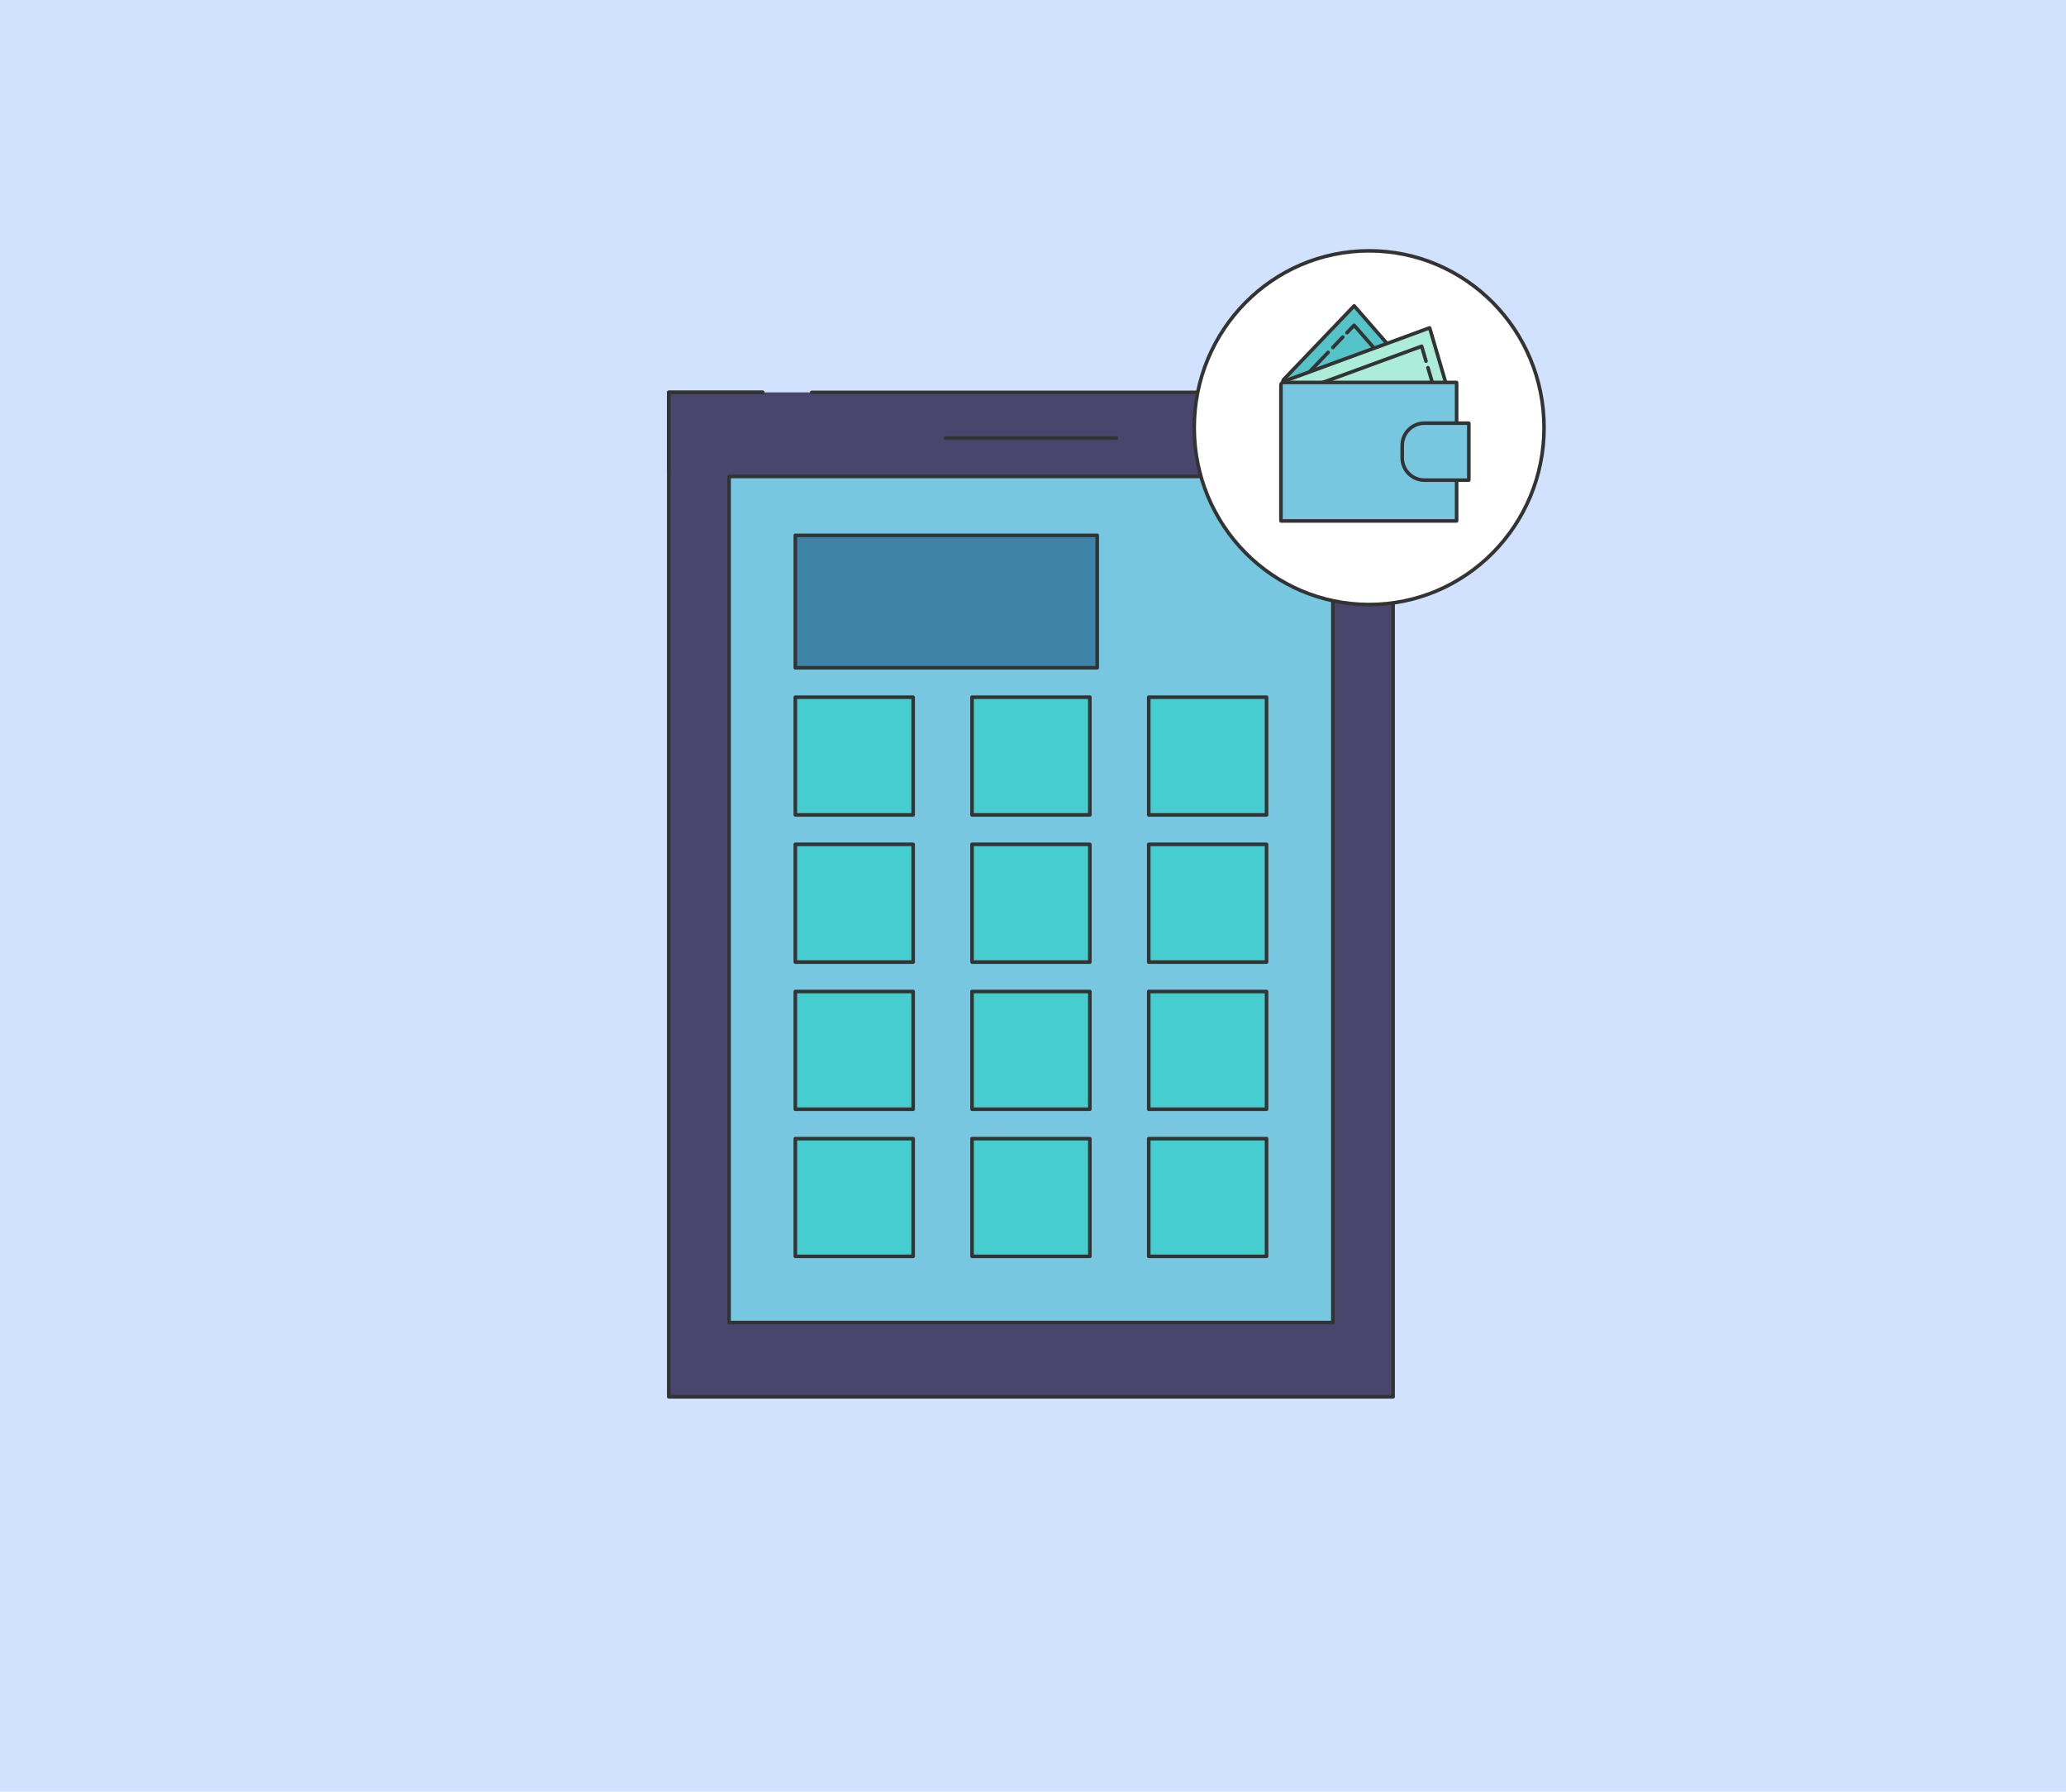 <svg width="346" height="300" viewBox="0 0 346 300" fill="none" xmlns="http://www.w3.org/2000/svg">
<rect width="346" height="300" fill="#D0E2FF"/>
<path d="M135.947 65.699H233.308V233.881H112V87.072V78.61V65.699H127.731" fill="#48466D"/>
<path d="M135.947 65.699H233.308V233.881H112V87.072V78.61V65.699H127.731" stroke="#333333" stroke-width="0.6" stroke-linecap="round" stroke-linejoin="round"/>
<path d="M112 78.61V65.699H127.731" stroke="#333333" stroke-width="0.6" stroke-linecap="round" stroke-linejoin="round"/>
<path d="M158.352 73.359H186.956" stroke="#333333" stroke-width="0.6" stroke-linecap="round" stroke-linejoin="round"/>
<path d="M223.221 79.781H122.102V221.448H223.221V79.781Z" fill="#78C7E0" stroke="#333333" stroke-width="0.6" stroke-linecap="round" stroke-linejoin="round"/>
<path d="M183.755 89.637H133.195V111.811H183.755V89.637Z" fill="#3D84A8" stroke="#333333" stroke-width="0.6" stroke-linecap="round" stroke-linejoin="round"/>
<path d="M152.926 116.738H133.195V136.448H152.926V116.738Z" fill="#46CDCF" stroke="#333333" stroke-width="0.6" stroke-linecap="round" stroke-linejoin="round"/>
<path d="M152.926 141.379H133.195V161.089H152.926V141.379Z" fill="#46CDCF" stroke="#333333" stroke-width="0.6" stroke-linecap="round" stroke-linejoin="round"/>
<path d="M152.926 166.016H133.195V185.726H152.926V166.016Z" fill="#46CDCF" stroke="#333333" stroke-width="0.6" stroke-linecap="round" stroke-linejoin="round"/>
<path d="M152.926 190.652H133.195V210.362H152.926V190.652Z" fill="#46CDCF" stroke="#333333" stroke-width="0.6" stroke-linecap="round" stroke-linejoin="round"/>
<path d="M182.52 116.738H162.789V136.448H182.52V116.738Z" fill="#46CDCF" stroke="#333333" stroke-width="0.6" stroke-linecap="round" stroke-linejoin="round"/>
<path d="M182.52 141.379H162.789V161.089H182.52V141.379Z" fill="#46CDCF" stroke="#333333" stroke-width="0.6" stroke-linecap="round" stroke-linejoin="round"/>
<path d="M182.52 166.016H162.789V185.726H182.52V166.016Z" fill="#46CDCF" stroke="#333333" stroke-width="0.6" stroke-linecap="round" stroke-linejoin="round"/>
<path d="M182.52 190.652H162.789V210.362H182.52V190.652Z" fill="#46CDCF" stroke="#333333" stroke-width="0.6" stroke-linecap="round" stroke-linejoin="round"/>
<path d="M212.113 116.738H192.383V136.448H212.113V116.738Z" fill="#46CDCF" stroke="#333333" stroke-width="0.6" stroke-linecap="round" stroke-linejoin="round"/>
<path d="M212.113 141.379H192.383V161.089H212.113V141.379Z" fill="#46CDCF" stroke="#333333" stroke-width="0.6" stroke-linecap="round" stroke-linejoin="round"/>
<path d="M212.113 166.016H192.383V185.726H212.113V166.016Z" fill="#46CDCF" stroke="#333333" stroke-width="0.6" stroke-linecap="round" stroke-linejoin="round"/>
<path d="M212.113 190.652H192.383V210.362H212.113V190.652Z" fill="#46CDCF" stroke="#333333" stroke-width="0.6" stroke-linecap="round" stroke-linejoin="round"/>
<path d="M229.293 101.224C245.477 101.224 258.586 87.972 258.586 71.612C258.586 55.252 245.477 42 229.293 42C213.109 42 200 55.252 200 71.612C200 87.972 213.109 101.224 229.293 101.224Z" fill="white" stroke="#333333" stroke-width="0.6" stroke-linecap="round" stroke-linejoin="round"/>
<path d="M214.982 63.548L226.767 51.227C226.767 51.227 226.767 51.227 226.781 51.227H226.798L233.628 59.052V59.066C233.628 59.066 233.628 59.083 233.614 59.083L219.903 65.913H219.889L215.14 64.242C214.856 64.147 214.777 63.767 214.982 63.548Z" fill="#54C4C9" stroke="#333333" stroke-width="0.6" stroke-linecap="round" stroke-linejoin="round"/>
<path d="M225.58 55.707L226.778 54.461L233.641 62.317L219.9 69.147L216.32 65.377L222.425 59.005" stroke="#333333" stroke-width="0.6" stroke-linecap="round" stroke-linejoin="round"/>
<path d="M223.219 58.181L224.889 56.43" stroke="#333333" stroke-width="0.6" stroke-linecap="round" stroke-linejoin="round"/>
<path d="M215.016 63.847L239.406 54.902H239.42C239.42 54.902 239.42 54.902 239.437 54.919L242.103 64.021V64.038C242.103 64.038 242.103 64.038 242.089 64.038L227.669 67.618C227.669 67.618 227.669 67.618 227.653 67.618L215.033 64.162C214.876 64.131 214.859 63.911 215.016 63.847Z" fill="#ABEDD8" stroke="#333333" stroke-width="0.6" stroke-linecap="round" stroke-linejoin="round"/>
<path d="M239.148 61.574L240.757 67.097" stroke="#333333" stroke-width="0.6" stroke-linecap="round" stroke-linejoin="round"/>
<path d="M218.562 65.124L238.093 57.977L238.819 60.47" stroke="#333333" stroke-width="0.6" stroke-linecap="round" stroke-linejoin="round"/>
<path d="M214.951 64.039H243.93C243.946 64.039 243.946 64.039 243.946 64.053V87.212C243.946 87.228 243.946 87.228 243.93 87.228H214.54C214.523 87.228 214.523 87.228 214.523 87.212V64.447C214.523 64.228 214.712 64.039 214.951 64.039Z" fill="#78C7E0" stroke="#333333" stroke-width="0.6" stroke-linecap="round" stroke-linejoin="round"/>
<path d="M245.99 80.381C245.99 80.397 245.99 80.397 245.974 80.397H238.576C236.509 80.397 234.836 78.725 234.836 76.675V74.575C234.836 72.508 236.509 70.852 238.576 70.852H245.974C245.99 70.852 245.99 70.852 245.99 70.868V80.381Z" fill="#78C7E0" stroke="#333333" stroke-width="0.6" stroke-linecap="round" stroke-linejoin="round"/>
</svg>
